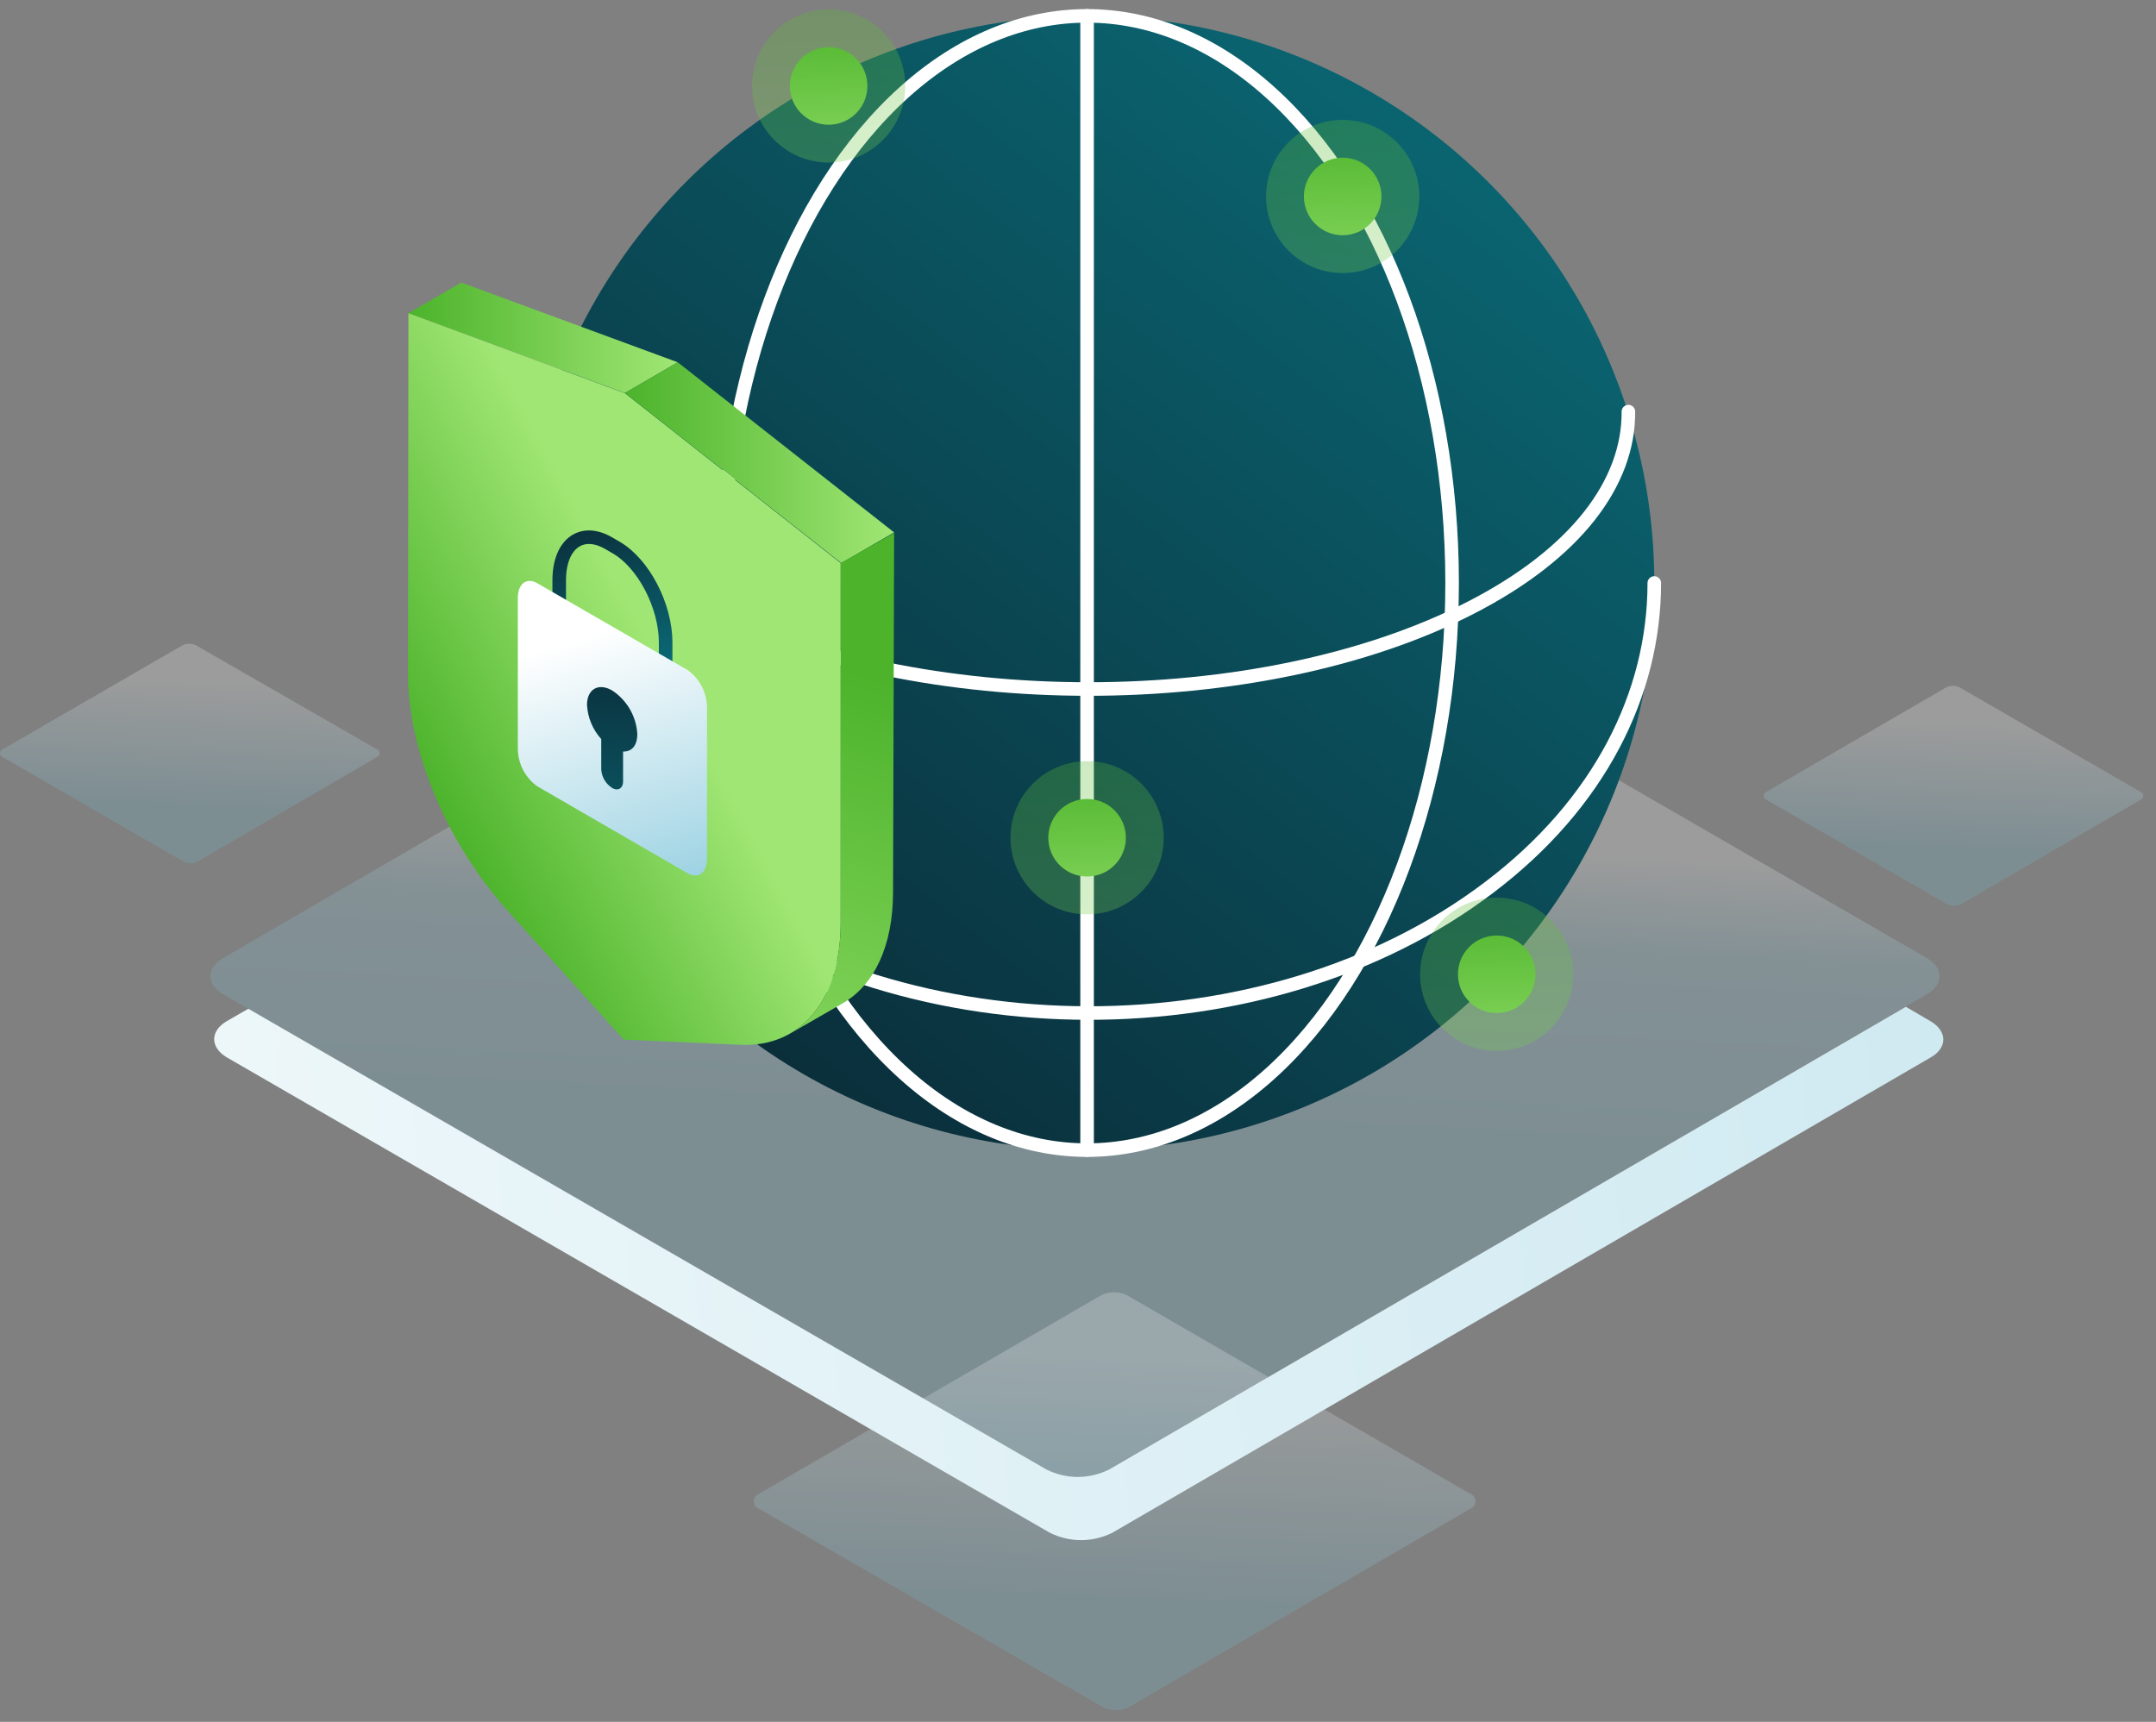 <?xml version="1.0" encoding="UTF-8"?>
<svg width="159px" height="127px" viewBox="0 0 159 127" version="1.1" xmlns="http://www.w3.org/2000/svg" xmlns:xlink="http://www.w3.org/1999/xlink">
    <rect x="0" y="0" width="159" height="127" fill="#808080" stroke="none"/>
    <title>easy private</title>
    <defs>
        <linearGradient x1="52.402%" y1="35.475%" x2="50%" y2="63.373%" id="linearGradient-1">
            <stop stop-color="#FFFFFF" offset="0%"></stop>
            <stop stop-color="#8FCCDF" offset="33.91%"></stop>
            <stop stop-color="#74C0D7" offset="100%"></stop>
        </linearGradient>
        <linearGradient x1="52.402%" y1="15.848%" x2="48.4%" y2="72.644%" id="linearGradient-2">
            <stop stop-color="#FFFFFF" offset="0%"></stop>
            <stop stop-color="#74C0D7" offset="100%"></stop>
        </linearGradient>
        <linearGradient x1="52.402%" y1="15.915%" x2="48.4%" y2="72.6%" id="linearGradient-3">
            <stop stop-color="#FFFFFF" offset="0%"></stop>
            <stop stop-color="#74C0D7" offset="100%"></stop>
        </linearGradient>
        <linearGradient x1="52.402%" y1="15.786%" x2="48.4%" y2="72.686%" id="linearGradient-4">
            <stop stop-color="#FFFFFF" offset="0%"></stop>
            <stop stop-color="#74C0D7" offset="100%"></stop>
        </linearGradient>
        <linearGradient x1="-61.839%" y1="43.223%" x2="418.397%" y2="28.375%" id="linearGradient-5">
            <stop stop-color="#FFFFFF" offset="0%"></stop>
            <stop stop-color="#75C1D7" offset="100%"></stop>
            <stop stop-color="#74C0D7" offset="100%"></stop>
        </linearGradient>
        <linearGradient x1="10.746%" y1="99.845%" x2="94.741%" y2="-6.813%" id="linearGradient-6">
            <stop stop-color="#0A2834" offset="0%"></stop>
            <stop stop-color="#0A707C" offset="100%"></stop>
        </linearGradient>
        <linearGradient x1="0%" y1="49.939%" x2="100.05%" y2="49.939%" id="linearGradient-7">
            <stop stop-color="#4CB32B" offset="0%"></stop>
            <stop stop-color="#A0E674" offset="100%"></stop>
        </linearGradient>
        <linearGradient x1="16.295%" y1="78.156%" x2="54.552%" y2="43.21%" id="linearGradient-8">
            <stop stop-color="#4CB32B" offset="0%"></stop>
            <stop stop-color="#A0E674" offset="100%"></stop>
        </linearGradient>
        <linearGradient x1="0%" y1="50.034%" x2="100%" y2="50.034%" id="linearGradient-9">
            <stop stop-color="#4CB32B" offset="0%"></stop>
            <stop stop-color="#A0E674" offset="100%"></stop>
        </linearGradient>
        <linearGradient x1="52.007%" y1="26.605%" x2="44.101%" y2="149.418%" id="linearGradient-10">
            <stop stop-color="#4CB32B" offset="0%"></stop>
            <stop stop-color="#A0E674" offset="100%"></stop>
        </linearGradient>
        <linearGradient x1="35.516%" y1="-17.515%" x2="57.334%" y2="95.685%" id="linearGradient-11">
            <stop stop-color="#0A2834" offset="0%"></stop>
            <stop stop-color="#0A707C" offset="100%"></stop>
        </linearGradient>
        <linearGradient x1="43.984%" y1="17.971%" x2="68.932%" y2="143.098%" id="linearGradient-12">
            <stop stop-color="#FFFFFF" offset="0%"></stop>
            <stop stop-color="#74C0D7" offset="100%"></stop>
        </linearGradient>
        <linearGradient x1="49.917%" y1="-47.561%" x2="52.638%" y2="222.019%" id="linearGradient-13">
            <stop stop-color="#0A2834" offset="0%"></stop>
            <stop stop-color="#0A707C" offset="100%"></stop>
        </linearGradient>
        <linearGradient x1="47.257%" y1="-48.319%" x2="55.044%" y2="232.566%" id="linearGradient-14">
            <stop stop-color="#4CB32B" offset="0%"></stop>
            <stop stop-color="#A0E674" offset="100%"></stop>
        </linearGradient>
        <linearGradient x1="47.203%" y1="-48.252%" x2="55.07%" y2="232.343%" id="linearGradient-15">
            <stop stop-color="#4CB32B" offset="0%"></stop>
            <stop stop-color="#A0E674" offset="100%"></stop>
        </linearGradient>
        <linearGradient x1="47.345%" y1="-48.319%" x2="55.044%" y2="232.478%" id="linearGradient-16">
            <stop stop-color="#4CB32B" offset="0%"></stop>
            <stop stop-color="#A0E674" offset="100%"></stop>
        </linearGradient>
        <linearGradient x1="47.378%" y1="-48.252%" x2="55.07%" y2="232.343%" id="linearGradient-17">
            <stop stop-color="#4CB32B" offset="0%"></stop>
            <stop stop-color="#A0E674" offset="100%"></stop>
        </linearGradient>
        <linearGradient x1="47.257%" y1="-48.23%" x2="55.044%" y2="232.566%" id="linearGradient-18">
            <stop stop-color="#4CB32B" offset="0%"></stop>
            <stop stop-color="#A0E674" offset="100%"></stop>
        </linearGradient>
        <linearGradient x1="47.203%" y1="-48.077%" x2="55.07%" y2="232.343%" id="linearGradient-19">
            <stop stop-color="#4CB32B" offset="0%"></stop>
            <stop stop-color="#A0E674" offset="100%"></stop>
        </linearGradient>
        <linearGradient x1="47.203%" y1="-48.077%" x2="54.895%" y2="232.517%" id="linearGradient-20">
            <stop stop-color="#4CB32B" offset="0%"></stop>
            <stop stop-color="#A0E674" offset="100%"></stop>
        </linearGradient>
    </defs>
    <g id="Landing-Pages" stroke="none" stroke-width="1" fill="none" fill-rule="evenodd">
        <g id="Zeet.co" transform="translate(-182, -5582)">
            <g id="our-advance-feature" transform="translate(142, 4767)">
                <g id="easy-private" transform="translate(0, 775)">
                    <g id="easy-private" transform="translate(40, 40)">
                        <g id="Asset-1" transform="translate(0, 35)" fill-rule="nonzero">
                            <g id="Group" opacity="0.22" transform="translate(15.3, 0)" fill="url(#linearGradient-1)">
                                <path d="M126.774,35.649 C128.061,36.387 128.061,37.602 126.774,38.349 L66.474,73.377 C65.011,74.118 63.284,74.118 61.821,73.377 L1.179,38.349 C-0.108,37.611 -0.108,36.396 1.179,35.649 L61.479,0.621 C62.942,-0.12 64.669,-0.12 66.132,0.621 L126.774,35.649 Z" id="Path"></path>
                            </g>
                            <g id="Group" opacity="0.22" transform="translate(54.9, 60.3)" fill="url(#linearGradient-2)">
                                <path d="M53.514,14.868 C53.755,14.95 53.917,15.176 53.917,15.431 C53.917,15.685 53.755,15.911 53.514,15.993 L28.359,30.6 C27.748,30.91 27.026,30.91 26.415,30.6 L1.089,15.993 C0.848,15.911 0.686,15.685 0.686,15.431 C0.686,15.176 0.848,14.95 1.089,14.868 L26.289,0.243 C26.9,-0.067 27.622,-0.067 28.233,0.243 L53.514,14.868 Z" id="Path"></path>
                            </g>
                            <g id="Group" opacity="0.22" transform="translate(0, 11.7)" fill="url(#linearGradient-3)">
                                <path d="M27.783,8.559 C27.909,8.603 27.993,8.722 27.993,8.856 C27.993,8.99 27.909,9.109 27.783,9.153 L14.553,16.848 C14.233,17.009 13.856,17.009 13.536,16.848 L0.216,9.153 C0.09,9.109 0.006,8.99 0.006,8.856 C0.006,8.722 0.09,8.603 0.216,8.559 L13.446,0.9 C13.766,0.739 14.143,0.739 14.463,0.9 L27.783,8.559 Z" id="Path"></path>
                            </g>
                            <g id="Group" opacity="0.22" transform="translate(129.6, 15.3)" fill="url(#linearGradient-4)">
                                <path d="M28.251,8.1 C28.377,8.144 28.461,8.263 28.461,8.397 C28.461,8.531 28.377,8.65 28.251,8.694 L15.012,16.389 C14.692,16.55 14.315,16.55 13.995,16.389 L0.675,8.694 C0.549,8.65 0.465,8.531 0.465,8.397 C0.465,8.263 0.549,8.144 0.675,8.1 L13.914,0.405 C14.234,0.244 14.611,0.244 14.931,0.405 L28.251,8.1 Z" id="Path"></path>
                            </g>
                            <path d="M142.353,40.311 L140.553,39.258 L81.81,73.377 C80.347,74.118 78.62,74.118 77.157,73.377 L18.315,39.402 L16.749,40.302 C15.471,41.04 15.48,42.255 16.749,43.002 L77.4,78.039 C78.863,78.78 80.59,78.78 82.053,78.039 L142.353,43.011 C143.64,42.3 143.631,41.049 142.353,40.311 Z" id="Path" fill="url(#linearGradient-5)"></path>
                        </g>
                        <g id="icon7" transform="translate(30, 0)">
                            <g id="Group" transform="translate(8, 1)">
                                <circle id="Oval" fill="url(#linearGradient-6)" fill-rule="nonzero" cx="42.17" cy="42" r="41.83"></circle>
                                <ellipse id="Oval" stroke="#FFFFFF" cx="42.17" cy="42" rx="26.92" ry="41.83"></ellipse>
                                <path d="M0.35,42 C0.35,50.1 4.5,58.21 12.67,64.4 C29,76.8 55.52,76.83 71.81,64.46 C80,58.27 84,50.13 84,42" id="Path" stroke="#FFFFFF" stroke-linecap="round" stroke-linejoin="round"></path>
                                <path d="M2.25,29.4 C2.25,34.61 6.25,39.83 14.01,43.82 C29.64,51.82 54.92,51.82 70.47,43.82 C78.26,39.82 82.13,34.59 82.09,29.36" id="Path" stroke="#FFFFFF" stroke-linecap="round" stroke-linejoin="round"></path>
                                <line x1="42.17" y1="0.17" x2="42.17" y2="83.83" id="Path" stroke="#FFFFFF" stroke-linecap="round" stroke-linejoin="round"></line>
                            </g>
                            <g id="Group" transform="translate(0, 20)">
                                <polygon id="Path" fill="url(#linearGradient-7)" fill-rule="nonzero" points="0.12 3.1 4.02 0.84 19.98 6.72 16.09 8.99"></polygon>
                                <path d="M16.09,9 L32,21.53 L32,48.06 C32,53.75 29.09,57.27 24.59,57.06 L16,56.68 L7.41,47.14 C2.93,42.14 0.07,35.32 0.09,29.63 L0.12,3.1 L16.09,9 Z" id="Path" fill="url(#linearGradient-8)" fill-rule="nonzero"></path>
                                <polygon id="Path" fill="url(#linearGradient-9)" fill-rule="nonzero" points="16.09 8.99 19.98 6.72 35.94 19.27 32.04 21.53"></polygon>
                                <path d="M32,21.53 L32,48.06 C32,51.98 30.61,54.87 28.29,56.22 L32.15,54 C34.48,52.65 35.85,49.76 35.86,45.84 L35.94,19.31 L32,21.53 Z" id="Path" fill="url(#linearGradient-10)" fill-rule="nonzero"></path>
                                <g transform="translate(8, 19)" id="Path">
                                    <path d="M11.09,13.28 L3.24,8.74 L3.24,3.81 C3.24,1.13 4.87,-0.1 6.88,1.06 L7.45,1.39 C9.45,2.55 11.09,5.67 11.09,8.39 L11.09,13.28 Z" stroke="url(#linearGradient-11)"></path>
                                    <path d="M12.71,25.41 L1.63,19 C0.743,18.366 0.209,17.35 0.19,16.26 L0.19,5.1 C0.19,4.05 0.84,3.56 1.63,4.02 L12.71,10.42 C13.594,11.055 14.125,12.071 14.14,13.16 L14.14,24.32 C14.14,25.38 13.5,25.86 12.71,25.41 Z" fill="url(#linearGradient-12)" fill-rule="nonzero"></path>
                                    <path d="M9,15.13 C8.923,13.831 8.237,12.645 7.15,11.93 C6.15,11.34 5.29,11.82 5.29,12.99 C5.34,13.926 5.711,14.815 6.34,15.51 L6.34,17.74 C6.37,18.304 6.672,18.819 7.15,19.12 C7.59,19.38 7.95,19.12 7.95,18.66 L7.95,16.43 C8.59,16.45 9,16 9,15.13 Z" fill="url(#linearGradient-13)" fill-rule="nonzero"></path>
                                </g>
                            </g>
                            <g id="Group" transform="translate(63, 8)" fill-rule="nonzero">
                                <circle id="Oval" fill="url(#linearGradient-14)" opacity="0.3" cx="6.02" cy="6.49" r="5.65"></circle>
                                <circle id="Oval" fill="url(#linearGradient-15)" cx="6.02" cy="6.49" r="2.86"></circle>
                            </g>
                            <g id="Group" transform="translate(25, 0)" fill-rule="nonzero">
                                <circle id="Oval" fill="url(#linearGradient-16)" opacity="0.3" cx="6.11" cy="6.34" r="5.65"></circle>
                                <circle id="Oval" fill="url(#linearGradient-17)" cx="6.11" cy="6.34" r="2.86"></circle>
                            </g>
                            <g id="Group" transform="translate(44, 56)" fill-rule="nonzero">
                                <circle id="Oval" fill="url(#linearGradient-18)" opacity="0.3" cx="6.17" cy="5.79" r="5.65"></circle>
                                <circle id="Oval" fill="url(#linearGradient-19)" cx="6.17" cy="5.79" r="2.86"></circle>
                            </g>
                            <g id="Group" transform="translate(74, 66)" fill-rule="nonzero">
                                <circle id="Oval" fill="url(#linearGradient-18)" opacity="0.3" cx="6.38" cy="5.86" r="5.65"></circle>
                                <circle id="Oval" fill="url(#linearGradient-20)" cx="6.38" cy="5.86" r="2.86"></circle>
                            </g>
                        </g>
                    </g>
                </g>
            </g>
        </g>
    </g>
</svg>
